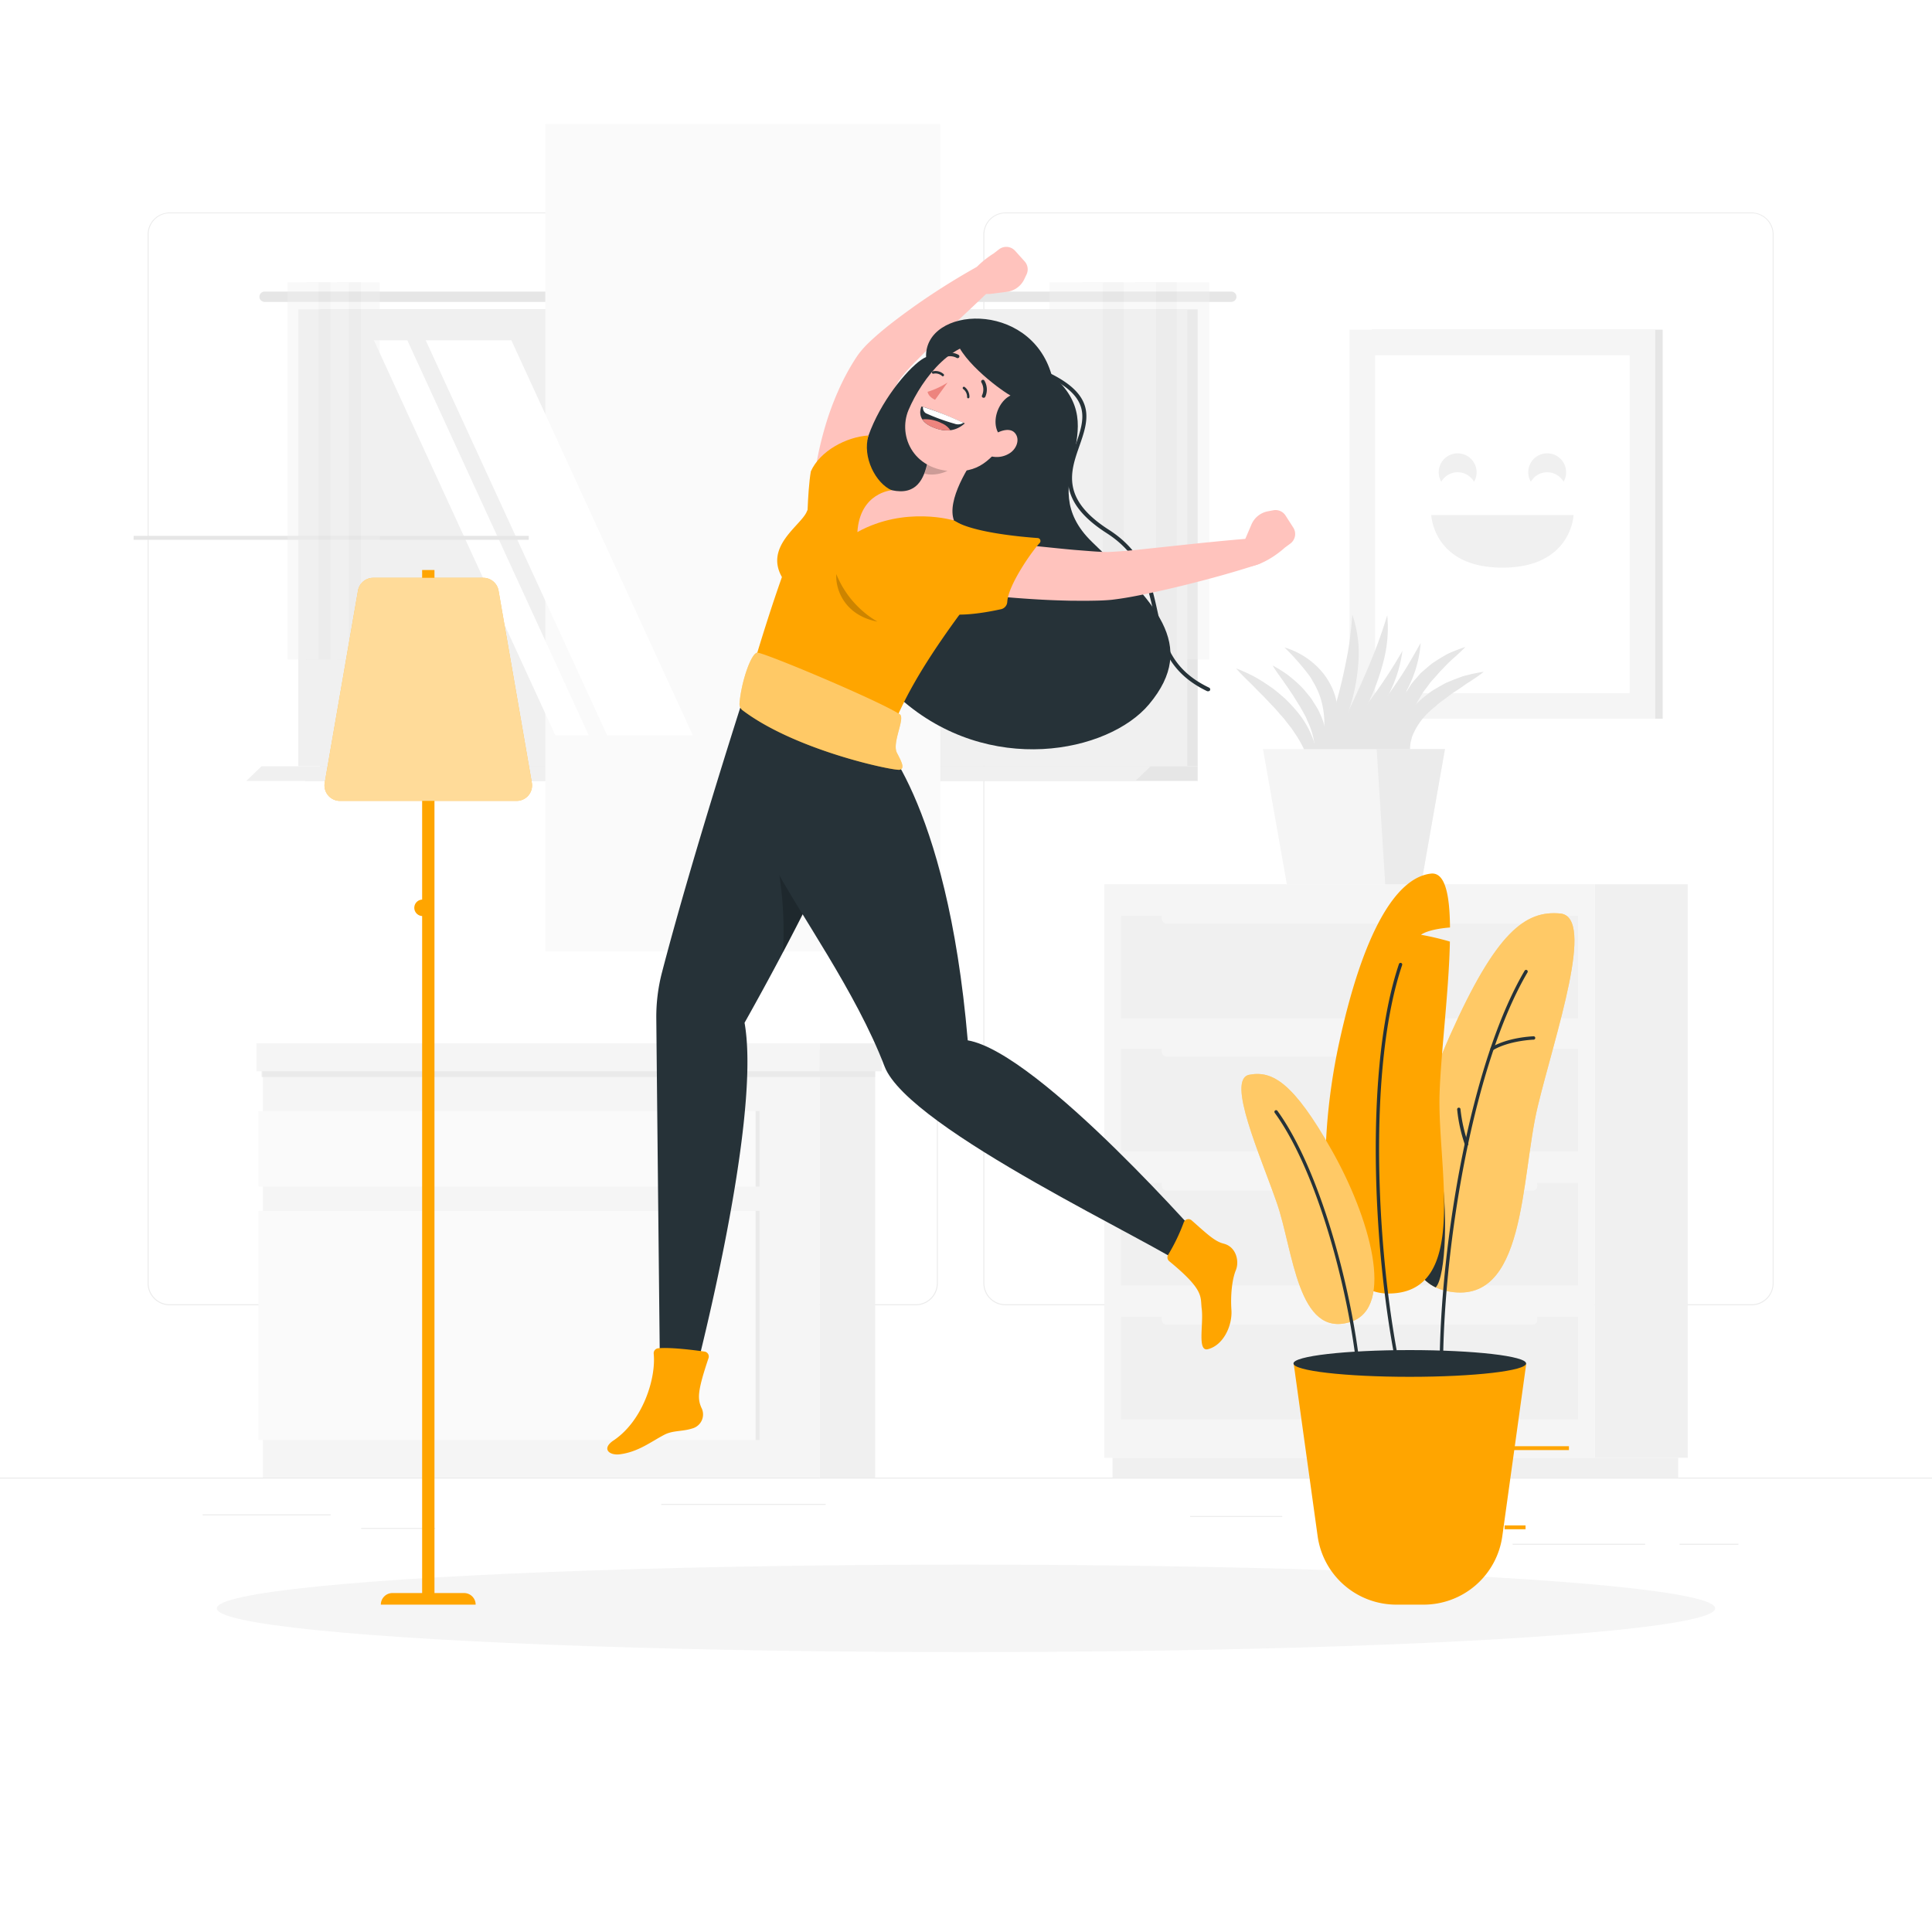 <svg class="animated" id="freepik_stories-enthusiastic" xmlns="http://www.w3.org/2000/svg" viewBox="0 0 500 500" version="1.1" xmlns:xlink="http://www.w3.org/1999/xlink" xmlns:svgjs="http://svgjs.com/svgjs"><style>svg#freepik_stories-enthusiastic:not(.animated) .animable {opacity: 0;}svg#freepik_stories-enthusiastic.animated #freepik--Plant--inject-409 {animation: 1.5s Infinite  linear wind;animation-delay: 0s;}svg#freepik_stories-enthusiastic.animated #freepik--Lamp--inject-409 {animation: 6s Infinite  linear heartbeat;animation-delay: 0s;}svg#freepik_stories-enthusiastic.animated #freepik--Character--inject-409 {animation: 6s Infinite  linear shake;animation-delay: 0s;}            @keyframes wind {                0% {                    transform: rotate( 0deg );                }                25% {                    transform: rotate( 1deg );                }                75% {                    transform: rotate( -1deg );                }            }                    @keyframes heartbeat {                0% {                    transform: scale(1);                }                10% {                    transform: scale(1.1);                }                30% {                    transform: scale(1);                }                40% {                    transform: scale(1);                }                50% {                    transform: scale(1.1);                }                60% {                    transform: scale(1);                }                100% {                    transform: scale(1);                }            }                    @keyframes shake {                10%, 90% {                    transform: translate3d(-1px, 0, 0);                  }                  20%, 80% {                    transform: translate3d(2px, 0, 0);                  }                  30%, 50%, 70% {                    transform: translate3d(-4px, 0, 0);                  }                  40%, 60% {                    transform: translate3d(4px, 0, 0);                  }            }        </style><g id="freepik--background-complete--inject-409" class="animable" style="transform-origin: 250px 227.39px;"><rect y="382.4" width="500" height="0.25" style="fill: rgb(235, 235, 235); transform-origin: 250px 382.525px;" id="elkf96h5my2n" class="animable"></rect><rect x="52.46" y="391.92" width="33.12" height="0.25" style="fill: rgb(235, 235, 235); transform-origin: 69.02px 392.045px;" id="el2ek1594zjez" class="animable"></rect><rect x="171.14" y="389.21" width="42.53" height="0.25" style="fill: rgb(235, 235, 235); transform-origin: 192.405px 389.335px;" id="el000zc8ltih0u3" class="animable"></rect><rect x="93.47" y="395.43" width="19.19" height="0.25" style="fill: rgb(235, 235, 235); transform-origin: 103.065px 395.555px;" id="elweytdrlprz8" class="animable"></rect><rect x="434.67" y="399.53" width="15.23" height="0.25" style="fill: rgb(235, 235, 235); transform-origin: 442.285px 399.655px;" id="elyxp8uazrkxn" class="animable"></rect><rect x="391.47" y="399.53" width="34.29" height="0.25" style="fill: rgb(235, 235, 235); transform-origin: 408.615px 399.655px;" id="elxszrwf9y3g" class="animable"></rect><rect x="308" y="392.33" width="23.83" height="0.25" style="fill: rgb(235, 235, 235); transform-origin: 319.915px 392.455px;" id="elofh8hl5lsc" class="animable"></rect><path d="M237,337.8H43.91a5.71,5.71,0,0,1-5.7-5.71V60.66A5.71,5.71,0,0,1,43.91,55H237a5.71,5.71,0,0,1,5.71,5.71V332.09A5.71,5.71,0,0,1,237,337.8ZM43.91,55.2a5.46,5.46,0,0,0-5.45,5.46V332.09a5.46,5.46,0,0,0,5.45,5.46H237a5.47,5.47,0,0,0,5.46-5.46V60.66A5.47,5.47,0,0,0,237,55.2Z" style="fill: rgb(235, 235, 235); transform-origin: 140.46px 196.4px;" id="eloud43ppzi8i" class="animable"></path><path d="M453.31,337.8H260.21a5.72,5.72,0,0,1-5.71-5.71V60.66A5.72,5.72,0,0,1,260.21,55h193.1A5.71,5.71,0,0,1,459,60.66V332.09A5.71,5.71,0,0,1,453.31,337.8ZM260.21,55.2a5.47,5.47,0,0,0-5.46,5.46V332.09a5.47,5.47,0,0,0,5.46,5.46h193.1a5.47,5.47,0,0,0,5.46-5.46V60.66a5.47,5.47,0,0,0-5.46-5.46Z" style="fill: rgb(235, 235, 235); transform-origin: 356.75px 196.4px;" id="elyd349lxj1ar" class="animable"></path><g id="elf5jrhbsilth"><rect x="412.72" y="228.85" width="24.06" height="148.42" style="fill: rgb(240, 240, 240); transform-origin: 424.75px 303.06px; transform: rotate(180deg);" class="animable"></rect></g><g id="el6rxe3cme016"><rect x="287.92" y="377.26" width="146.4" height="5.12" style="fill: rgb(240, 240, 240); transform-origin: 361.12px 379.82px; transform: rotate(180deg);" class="animable"></rect></g><rect x="285.81" y="228.85" width="126.92" height="148.42" style="fill: rgb(245, 245, 245); transform-origin: 349.27px 303.06px;" id="elmj71y0ke0n" class="animable"></rect><rect x="290.14" y="306.13" width="118.26" height="26.5" style="fill: rgb(240, 240, 240); transform-origin: 349.27px 319.38px;" id="elh7xyz06thd4" class="animable"></rect><rect x="290.14" y="340.82" width="118.26" height="26.5" style="fill: rgb(240, 240, 240); transform-origin: 349.27px 354.07px;" id="elopduxj2w1h" class="animable"></rect><g id="el458dp04tdef"><rect x="300.67" y="304.5" width="97.18" height="3.63" rx="1.18" style="fill: rgb(245, 245, 245); transform-origin: 349.26px 306.315px; transform: rotate(180deg);" class="animable"></rect></g><g id="elozzwjy2nuvh"><rect x="300.67" y="339.19" width="97.18" height="3.63" rx="1.18" style="fill: rgb(245, 245, 245); transform-origin: 349.26px 341.005px; transform: rotate(-180deg);" class="animable"></rect></g><rect x="290.14" y="237.03" width="118.26" height="26.5" style="fill: rgb(240, 240, 240); transform-origin: 349.27px 250.28px;" id="elfa1fyj9729h" class="animable"></rect><rect x="290.14" y="271.44" width="118.26" height="26.5" style="fill: rgb(240, 240, 240); transform-origin: 349.27px 284.69px;" id="el4sev7xrqqdp" class="animable"></rect><g id="el814pbnwml4o"><rect x="300.67" y="235.41" width="97.18" height="3.63" rx="1.18" style="fill: rgb(245, 245, 245); transform-origin: 349.26px 237.225px; transform: rotate(180deg);" class="animable"></rect></g><g id="elo6rpz04lyeg"><rect x="300.67" y="269.82" width="97.18" height="3.63" rx="1.18" style="fill: rgb(245, 245, 245); transform-origin: 349.26px 271.635px; transform: rotate(180deg);" class="animable"></rect></g><rect x="212.09" y="271.53" width="14.4" height="110.87" style="fill: rgb(240, 240, 240); transform-origin: 219.29px 326.965px;" id="elqnw94zweg6a" class="animable"></rect><g id="eluu3bm11jky"><rect x="68.04" y="271.53" width="144.05" height="110.87" style="fill: rgb(245, 245, 245); transform-origin: 140.065px 326.965px; transform: rotate(180deg);" class="animable"></rect></g><g id="elokfk5mjawzp"><rect x="66.89" y="313.37" width="128.66" height="59.3" style="fill: rgb(250, 250, 250); transform-origin: 131.22px 343.02px; transform: rotate(180deg);" class="animable"></rect></g><g id="el6tnxqzk2mb"><rect x="66.89" y="287.55" width="128.66" height="19.52" style="fill: rgb(250, 250, 250); transform-origin: 131.22px 297.31px; transform: rotate(180deg);" class="animable"></rect></g><g id="eljpvsvckad8"><rect x="195.56" y="313.37" width="0.99" height="59.3" style="fill: rgb(230, 230, 230); opacity: 0.7; mix-blend-mode: multiply; transform-origin: 196.055px 343.02px;" class="animable"></rect></g><g id="elogvo7za10fb"><rect x="195.56" y="287.55" width="0.99" height="19.52" style="fill: rgb(230, 230, 230); opacity: 0.7; mix-blend-mode: multiply; transform-origin: 196.055px 297.31px;" class="animable"></rect></g><g id="elzycpys6df3"><rect x="67.72" y="276.21" width="158.77" height="2.51" style="fill: rgb(230, 230, 230); opacity: 0.7; mix-blend-mode: multiply; transform-origin: 147.105px 277.465px;" class="animable"></rect></g><rect x="212.09" y="270.01" width="16.09" height="7.25" style="fill: rgb(240, 240, 240); transform-origin: 220.135px 273.635px;" id="elkidbg2vvlak" class="animable"></rect><g id="elhan159ksoki"><rect x="66.36" y="270.01" width="145.73" height="7.25" style="fill: rgb(245, 245, 245); transform-origin: 139.225px 273.635px; transform: rotate(180deg);" class="animable"></rect></g><g id="elsv0ullpb6m"><rect x="82.91" y="80.06" width="227.05" height="118.26" style="fill: rgb(230, 230, 230); transform-origin: 196.435px 139.19px; transform: rotate(180deg);" class="animable"></rect></g><path d="M68.48,75.46h250.2A1.34,1.34,0,0,1,320,76.8h0a1.34,1.34,0,0,1-1.34,1.33H68.48a1.34,1.34,0,0,1-1.34-1.33h0A1.34,1.34,0,0,1,68.48,75.46Z" style="fill: rgb(230, 230, 230); transform-origin: 193.57px 76.795px;" id="elyw0bt1az6w" class="animable"></path><g id="elq6cg5yac3om"><rect x="77.2" y="80.06" width="230.09" height="118.26" style="fill: rgb(240, 240, 240); transform-origin: 192.245px 139.19px; transform: rotate(180deg);" class="animable"></rect></g><polygon points="82.91 198.32 309.96 198.32 309.96 202.11 78.97 202.11 82.91 198.32" style="fill: rgb(230, 230, 230); transform-origin: 194.465px 200.215px;" id="el7o5n5nwtxon" class="animable"></polygon><polygon points="67.67 198.32 297.77 198.32 293.83 202.11 63.74 202.11 67.67 198.32" style="fill: rgb(240, 240, 240); transform-origin: 180.755px 200.215px;" id="elpwr2gygnbml" class="animable"></polygon><g id="eloh6g2irpugo"><rect x="141.12" y="32.14" width="102.26" height="214.09" style="fill: rgb(250, 250, 250); transform-origin: 192.25px 139.185px; transform: rotate(90deg);" class="animable"></rect></g><polygon points="179.31 190.32 132.34 88.06 110.17 88.06 157.14 190.32 179.31 190.32" style="fill: rgb(255, 255, 255); transform-origin: 144.74px 139.19px;" id="elvfrtav3mx5k" class="animable"></polygon><polygon points="152.38 190.32 105.41 88.06 96.76 88.06 143.73 190.32 152.38 190.32" style="fill: rgb(255, 255, 255); transform-origin: 124.57px 139.19px;" id="el3ly2fe6a6i" class="animable"></polygon><g id="elgdcfloelqgl"><rect x="34.58" y="138.68" width="102.26" height="1.02" style="fill: rgb(230, 230, 230); transform-origin: 85.71px 139.19px; transform: rotate(90deg);" class="animable"></rect></g><g id="elx66vorgje1"><g style="opacity: 0.4; transform-origin: 292.31px 121.865px;" class="animable"><g id="elut01wukpcy"><rect x="299.2" y="73.07" width="13.77" height="97.59" style="fill: rgb(240, 240, 240); transform-origin: 306.085px 121.865px; transform: rotate(180deg);" class="animable"></rect></g><g id="elrdzjfnealw"><rect x="293.83" y="73.07" width="10.73" height="97.59" style="fill: rgb(230, 230, 230); transform-origin: 299.195px 121.865px; transform: rotate(180deg);" class="animable"></rect></g><g id="ely6b85y3v10e"><rect x="285.42" y="73.07" width="13.77" height="97.59" style="fill: rgb(240, 240, 240); transform-origin: 292.305px 121.865px; transform: rotate(180deg);" class="animable"></rect></g><g id="el1pqghkly7kh"><rect x="280.06" y="73.07" width="10.73" height="97.59" style="fill: rgb(230, 230, 230); transform-origin: 285.425px 121.865px; transform: rotate(180deg);" class="animable"></rect></g><g id="eloo1d4se1md"><rect x="271.65" y="73.07" width="13.77" height="97.59" style="fill: rgb(240, 240, 240); transform-origin: 278.535px 121.865px; transform: rotate(180deg);" class="animable"></rect></g></g></g><g id="elsveher6ixvj"><g style="opacity: 0.4; transform-origin: 86.36px 121.865px;" class="animable"><g id="elbtpj435cs0i"><rect x="90.33" y="73.07" width="7.94" height="97.59" style="fill: rgb(240, 240, 240); transform-origin: 94.3px 121.865px; transform: rotate(180deg);" class="animable"></rect></g><g id="ellt20c8wlp6r"><rect x="87.23" y="73.07" width="6.18" height="97.59" style="fill: rgb(230, 230, 230); transform-origin: 90.32px 121.865px; transform: rotate(180deg);" class="animable"></rect></g><g id="el6gzdqegt4m9"><rect x="82.39" y="73.07" width="7.94" height="97.59" style="fill: rgb(240, 240, 240); transform-origin: 86.36px 121.865px; transform: rotate(180deg);" class="animable"></rect></g><g id="ely0i3qsweys"><rect x="79.3" y="73.07" width="6.18" height="97.59" style="fill: rgb(230, 230, 230); transform-origin: 82.39px 121.865px; transform: rotate(180deg);" class="animable"></rect></g><g id="elhtny2dvjivm"><rect x="74.45" y="73.07" width="7.94" height="97.59" style="fill: rgb(240, 240, 240); transform-origin: 78.42px 121.865px; transform: rotate(180deg);" class="animable"></rect></g></g></g><g id="elagcegtppypp"><rect x="355.02" y="85.32" width="75.28" height="100.68" style="fill: rgb(230, 230, 230); transform-origin: 392.66px 135.66px; transform: rotate(180deg);" class="animable"></rect></g><g id="elkja9yqjyr2"><rect x="349.26" y="85.32" width="79.12" height="100.68" style="fill: rgb(245, 245, 245); transform-origin: 388.82px 135.66px; transform: rotate(180deg);" class="animable"></rect></g><rect x="355.89" y="91.94" width="65.86" height="87.43" style="fill: rgb(255, 255, 255); transform-origin: 388.82px 135.655px;" id="elvrbgv6jzub" class="animable"></rect><path d="M370.41,133.29s.47,13.62,18.41,13.62,18.42-13.62,18.42-13.62Z" style="fill: rgb(240, 240, 240); transform-origin: 388.825px 140.1px;" id="el1k9ojlcgo5b" class="animable"></path><path d="M405.31,122.22a4.79,4.79,0,0,1-.66,2.46,4.88,4.88,0,0,0-8.47,0,4.8,4.8,0,0,1-.67-2.46,4.9,4.9,0,1,1,9.8,0Z" style="fill: rgb(240, 240, 240); transform-origin: 400.41px 121px;" id="elsni53jnhz3" class="animable"></path><path d="M382.14,122.22a4.79,4.79,0,0,1-.66,2.46,4.88,4.88,0,0,0-8.48,0,4.9,4.9,0,1,1,9.14-2.46Z" style="fill: rgb(240, 240, 240); transform-origin: 377.24px 121.002px;" id="els1bn9hjqcpr" class="animable"></path><path d="M339.19,203.07a13,13,0,0,0-.19-4.64,19.37,19.37,0,0,0-1.41-4.24,17.41,17.41,0,0,0-1-2,20.57,20.57,0,0,0-1.15-1.91c-.43-.61-.81-1.26-1.26-1.86l-1.39-1.78a20.19,20.19,0,0,0-1.47-1.74c-.5-.58-1-1.17-1.51-1.73-1.09-1.09-2.1-2.26-3.22-3.36s-2.19-2.24-3.33-3.35-2.29-2.23-3.36-3.49a48.23,48.23,0,0,1,4.46,2,44.72,44.72,0,0,1,4.15,2.58,19.73,19.73,0,0,1,2,1.49c.64.52,1.26,1.06,1.88,1.59a38.94,38.94,0,0,1,3.39,3.64,23.58,23.58,0,0,1,4.65,8.95,15.42,15.42,0,0,1,.44,5.1A9.18,9.18,0,0,1,339.19,203.07Z" style="fill: rgb(230, 230, 230); transform-origin: 330.41px 188.02px;" id="elfl0oj872fd5" class="animable"></path><path d="M365.66,198.33a9.54,9.54,0,0,1-2.93-8.75,15.33,15.33,0,0,1,4.8-8.34c.58-.55,1.21-1,1.82-1.49a13.61,13.61,0,0,1,1.9-1.34c.66-.39,1.32-.78,2-1.15.34-.18.66-.38,1-.54l1.05-.44c.7-.29,1.4-.57,2.11-.83l1.06-.39c.35-.12.72-.21,1.09-.3a41.7,41.7,0,0,1,4.42-.9c-1.19,1-2.43,1.77-3.65,2.58-.63.37-1.22.8-1.81,1.22s-1.19.82-1.79,1.21c-1.23.74-2.28,1.68-3.44,2.47a14.6,14.6,0,0,0-1.61,1.31c-.52.45-1.08.85-1.56,1.33a17.58,17.58,0,0,0-4.52,6.3,5.16,5.16,0,0,0-.29.92c-.07.31-.17.62-.24.94a10.8,10.8,0,0,0-.15,2A12.76,12.76,0,0,0,365.66,198.33Z" style="fill: rgb(230, 230, 230); transform-origin: 373.276px 186.095px;" id="el7dpzxqet5fx" class="animable"></path><path d="M364.45,198.33a13.78,13.78,0,0,1-2.33-4.34,19.72,19.72,0,0,1-.59-2.44c-.07-.41-.13-.83-.19-1.25s0-.84,0-1.27a19.33,19.33,0,0,1,2.53-9.82l1.36-2.15c.52-.67,1.08-1.3,1.63-1.93l.83-.94.94-.82c.63-.55,1.27-1.08,1.9-1.6a44.26,44.26,0,0,1,4.18-2.57,45.63,45.63,0,0,1,4.53-1.77c-1.13,1.2-2.31,2.24-3.48,3.28s-2.2,2.2-3.26,3.28c-.49.58-1,1.15-1.49,1.7l-.76.83-.65.9c-.43.6-.9,1.17-1.32,1.77l-1.13,1.87a24.32,24.32,0,0,0-2.86,8.14A25.85,25.85,0,0,0,364.45,198.33Z" style="fill: rgb(230, 230, 230); transform-origin: 370.277px 182.88px;" id="elwo3i9w7at0g" class="animable"></path><path d="M340.63,200c.94-3.5,2-6.88,2.95-10.25s1.94-6.71,2.83-10.06,1.62-6.73,2.27-10.13,1-6.85,1.3-10.48a30.59,30.59,0,0,1,1.65,10.76,50.18,50.18,0,0,1-1.57,10.79,59.56,59.56,0,0,1-3.72,10.18A44.62,44.62,0,0,1,340.63,200Z" style="fill: rgb(230, 230, 230); transform-origin: 346.135px 179.54px;" id="el6ycp4sjg9ko" class="animable"></path><path d="M341.81,199.44c1.47-3.46,3.06-6.76,4.62-10.06s3.14-6.56,4.65-9.84,2.95-6.58,4.3-9.93,2.51-6.75,3.64-10.34a34.2,34.2,0,0,1-.81,11.22,58.2,58.2,0,0,1-3.71,10.63,69,69,0,0,1-5.51,9.73A51.22,51.22,0,0,1,341.81,199.44Z" style="fill: rgb(230, 230, 230); transform-origin: 350.489px 179.355px;" id="elbuygltgdto" class="animable"></path><path d="M337.2,203.75c2.21-3,4.49-5.9,6.75-8.77s4.53-5.69,6.73-8.55,4.35-5.76,6.41-8.72,4-6,5.86-9.27a34.35,34.35,0,0,1-3.3,10.76,58.67,58.67,0,0,1-6,9.53,69.5,69.5,0,0,1-7.55,8.25A50.87,50.87,0,0,1,337.2,203.75Z" style="fill: rgb(230, 230, 230); transform-origin: 350.075px 186.095px;" id="elofc2wmtbqd" class="animable"></path><path d="M344.13,198.81c2.16-2.71,4.33-5.27,6.46-7.86s4.19-5.16,6.2-7.78,3.89-5.31,5.72-8.07,3.42-5.65,5.15-8.68a30.21,30.21,0,0,1-2.53,10.08,44.88,44.88,0,0,1-5.34,8.95A52.38,52.38,0,0,1,352.7,193,38.7,38.7,0,0,1,344.13,198.81Z" style="fill: rgb(230, 230, 230); transform-origin: 355.895px 182.615px;" id="eljjtah2h41ek" class="animable"></path><path d="M338.6,202a16.47,16.47,0,0,0,1.72-8,19.9,19.9,0,0,0-2-7.53l-.38-.92-.49-.89-1-1.79c-.75-1.14-1.44-2.34-2.22-3.51s-1.58-2.33-2.41-3.5-1.7-2.33-2.47-3.64a36.18,36.18,0,0,1,3.79,2.35,37.09,37.09,0,0,1,3.38,2.91,17.22,17.22,0,0,1,1.51,1.68c.48.58,1,1.17,1.42,1.77l1.22,1.95c.19.33.39.66.58,1l.47,1.06a18.66,18.66,0,0,1,.84,2.19c.2.76.41,1.52.57,2.29s.17,1.59.22,2.38-.08,1.61-.16,2.39A11.34,11.34,0,0,1,338.6,202Z" style="fill: rgb(230, 230, 230); transform-origin: 336.356px 187.11px;" id="el4834ycyp6f8" class="animable"></path><path d="M340.7,198.35a41.6,41.6,0,0,0,1.9-8.64,22.1,22.1,0,0,0-.6-8.18,18.12,18.12,0,0,0-1.46-3.78c-.28-.63-.68-1.2-1-1.81s-.75-1.19-1.19-1.74a61.9,61.9,0,0,0-5.92-6.64,20.34,20.34,0,0,1,8.13,4.66,18,18,0,0,1,3.1,3.77,19,19,0,0,1,1.16,2.19,19.41,19.41,0,0,1,.83,2.36,17.93,17.93,0,0,1-.14,9.75A18.24,18.24,0,0,1,340.7,198.35Z" style="fill: rgb(230, 230, 230); transform-origin: 339.344px 182.955px;" id="elyakmhntly3" class="animable"></path><polygon points="346.24 195.67 363.96 178.66 363.25 195.34 346.24 195.67" style="fill: rgb(230, 230, 230); transform-origin: 355.1px 187.165px;" id="eltsu9umh9ct" class="animable"></polygon><polygon points="326.86 193.86 373.95 193.86 367.79 228.85 333.03 228.85 326.86 193.86" style="fill: rgb(245, 245, 245); transform-origin: 350.405px 211.355px;" id="elrhggama595" class="animable"></polygon><polygon points="356.28 193.86 373.95 193.86 367.79 228.85 358.5 228.85 356.28 193.86" style="fill: rgb(235, 235, 235); transform-origin: 365.115px 211.355px;" id="elpc9m0jpfivl" class="animable"></polygon></g><g id="freepik--Shadow--inject-409" class="animable" style="transform-origin: 250px 416.24px;"><ellipse id="freepik--path--inject-409" cx="250" cy="416.24" rx="193.89" ry="11.32" style="fill: rgb(245, 245, 245); transform-origin: 250px 416.24px;" class="animable"></ellipse></g><g id="freepik--Plant--inject-409" class="animable" style="transform-origin: 364.374px 320.675px;"><g id="eljeynaha5ndp"><rect x="389.39" y="394.77" width="5.42" height="1" style="fill: rgb(255, 165, 0); transform-origin: 392.1px 395.27px; transform: rotate(-82.08deg);" class="animable"></rect></g><g id="el7aoks4u4hbd"><rect x="383.84" y="374.28" width="22.2" height="1" style="fill: rgb(255, 165, 0); transform-origin: 394.94px 374.78px; transform: rotate(-82.08deg);" class="animable"></rect></g><path d="M395,352.86h-60.2l6.2,44.68a20.56,20.56,0,0,0,20.37,17.74h7.06a20.56,20.56,0,0,0,20.37-17.74Z" style="fill: rgb(255, 165, 0); transform-origin: 364.9px 384.07px;" id="el3ht9twdv3mj" class="animable"></path><ellipse cx="364.85" cy="352.86" rx="30.1" ry="3.46" style="fill: rgb(38, 50, 56); transform-origin: 364.85px 352.86px;" id="elfy6hrl5in7l" class="animable"></ellipse><path d="M374.39,334.12c-17.84-3.77-11-39.47.84-66.08,12-26.92,19.54-32.47,28.56-31.63,9.23.87-1.29,31.16-5.81,49.86S395.09,338.5,374.39,334.12Z" style="fill: rgb(255, 165, 0); transform-origin: 385.482px 285.421px;" id="el6gjldbhdrv7" class="animable"></path><g id="el9h4h980abg"><path d="M374.39,334.12c-17.84-3.77-11-39.47.84-66.08,12-26.92,19.54-32.47,28.56-31.63,9.23.87-1.29,31.16-5.81,49.86S395.09,338.5,374.39,334.12Z" style="fill: rgb(255, 255, 255); opacity: 0.4; transform-origin: 385.482px 285.421px;" class="animable"></path></g><path d="M373,353.84h0a.43.43,0,0,1-.43-.43c.19-31.77,8-78.39,22-102.19a.44.44,0,0,1,.6-.16.44.44,0,0,1,.15.59c-13.95,23.68-21.68,70.1-21.86,101.76A.44.44,0,0,1,373,353.84Z" style="fill: rgb(38, 50, 56); transform-origin: 383.974px 302.421px;" id="elche1j143tw" class="animable"></path><path d="M372.73,302c-3.28,2.3-6.71,2.65-8.8,4.88-1.42,12.54.41,22.82,7.62,26.31C374.25,330.47,374.79,312.4,372.73,302Z" style="fill: rgb(38, 50, 56); transform-origin: 368.734px 317.595px;" id="eloa6758aq879" class="animable"></path><path d="M372.56,283.1c-.61,19.24,7.87,51.71-13.29,51.66-18.24,0-18.89-36.36-12.71-64.85,6.26-28.8,14.77-42.8,23.77-43.82,3.67-.41,4.86,5.48,4.93,13.94-5.94.49-7.5,1.89-7.5,1.89a68.94,68.94,0,0,1,7.47,1.76C375,256.19,372.89,272.57,372.56,283.1Z" style="fill: rgb(255, 165, 0); transform-origin: 359.151px 280.415px;" id="elqvgofe203gp" class="animable"></path><path d="M349.49,342.12c11.78-3.71,4.88-27.33-4.87-44.5-9.85-17.37-15.28-20.63-21.31-19.47s2.9,20.92,7.16,33.24S335.81,346.42,349.49,342.12Z" style="fill: rgb(255, 165, 0); transform-origin: 338.489px 310.297px;" id="elcr168kk9izs" class="animable"></path><g id="el5g4atq74h1b"><path d="M349.49,342.12c11.78-3.71,4.88-27.33-4.87-44.5-9.85-17.37-15.28-20.63-21.31-19.47s2.9,20.92,7.16,33.24S335.81,346.42,349.49,342.12Z" style="fill: rgb(255, 255, 255); opacity: 0.4; transform-origin: 338.489px 310.297px;" class="animable"></path></g><path d="M351.66,355.47a.44.44,0,0,1-.43-.39C349.05,333.76,340.83,303,329.9,288a.43.43,0,0,1,.1-.61.42.42,0,0,1,.6.1c11,15.16,19.3,46.11,21.49,67.54a.41.41,0,0,1-.38.47Z" style="fill: rgb(38, 50, 56); transform-origin: 340.955px 321.403px;" id="el558amiy1k3e" class="animable"></path><path d="M361.88,354.36a.43.43,0,0,1-.43-.35c-6.32-31.13-8.26-78.35.6-104.53a.44.44,0,0,1,.55-.27.43.43,0,0,1,.27.55c-8.81,26-6.87,73.05-.57,104.08a.43.43,0,0,1-.34.51Z" style="fill: rgb(38, 50, 56); transform-origin: 359.47px 301.774px;" id="elfr2xlwdvc5w" class="animable"></path><path d="M386.18,271.85a.47.47,0,0,1-.38-.21.45.45,0,0,1,.15-.6c4.4-2.62,10.74-2.84,11-2.85a.44.44,0,0,1,0,.87c-.06,0-6.38.22-10.58,2.73A.46.46,0,0,1,386.18,271.85Z" style="fill: rgb(38, 50, 56); transform-origin: 391.533px 270.02px;" id="el1twl7eex3vh" class="animable"></path><path d="M379.52,296.54a.44.44,0,0,1-.41-.3,39.79,39.79,0,0,1-2-9.13.43.43,0,0,1,.41-.45.42.42,0,0,1,.45.41,40.3,40.3,0,0,0,2,8.89.44.44,0,0,1-.27.55Z" style="fill: rgb(38, 50, 56); transform-origin: 378.55px 291.599px;" id="elobw22r5r2mq" class="animable"></path></g><g id="freepik--Lamp--inject-409" class="animable" style="transform-origin: 110.84px 281.4px;"><rect x="109.25" y="147.52" width="3.19" height="266.26" style="fill: rgb(255, 165, 0); transform-origin: 110.845px 280.65px;" id="elpvsgn63709o" class="animable"></rect><path d="M109.35,237.07h0a2.14,2.14,0,0,1-2.13-2.13h0a2.13,2.13,0,0,1,2.13-2.13h0a2.13,2.13,0,0,1,2.14,2.13h0A2.14,2.14,0,0,1,109.35,237.07Z" style="fill: rgb(255, 165, 0); transform-origin: 109.355px 234.94px;" id="elij387zcmwnl" class="animable"></path><path d="M123.11,415.28H98.56a3,3,0,0,1,3-3H120.1a3,3,0,0,1,3,3Z" style="fill: rgb(255, 165, 0); transform-origin: 110.835px 413.78px;" id="elze8yr8ada4" class="animable"></path><path d="M133.75,207.27H87.93a4,4,0,0,1-3.9-4.64l8.62-49.8a4,4,0,0,1,3.91-3.29h28.56a4,4,0,0,1,3.9,3.29l8.63,49.8A4,4,0,0,1,133.75,207.27Z" style="fill: rgb(255, 165, 0); transform-origin: 110.84px 178.405px;" id="elgdrohoszuo4" class="animable"></path><g id="ela2y9w6lotus"><path d="M133.75,207.27H87.93a4,4,0,0,1-3.9-4.64l8.62-49.8a4,4,0,0,1,3.91-3.29h28.56a4,4,0,0,1,3.9,3.29l8.63,49.8A4,4,0,0,1,133.75,207.27Z" style="fill: rgb(255, 255, 255); opacity: 0.6; transform-origin: 110.84px 178.405px;" class="animable"></path></g></g><g id="freepik--Character--inject-409" class="animable animator-active" style="transform-origin: 246.177px 220.152px;"><path d="M257.12,65.62l1.43-1.1a3.08,3.08,0,0,1,4.16.39l2.47,2.74a3.09,3.09,0,0,1,.45,3.46L265,72.43a5.78,5.78,0,0,1-4.42,3.09l-4,.51a7,7,0,0,1-5.76-1.92l-.94-.9C251.69,68.88,257.12,65.62,257.12,65.62Z" style="fill: rgb(255, 195, 189); transform-origin: 257.923px 69.987px;" id="elyy4hlfn2a08" class="animable"></path><path d="M210.14,130.17l.07-1.37.08-1.25c.07-.82.16-1.64.25-2.45.18-1.62.43-3.22.7-4.83a87.8,87.8,0,0,1,2.2-9.51,73.42,73.42,0,0,1,3.36-9.3,59.36,59.36,0,0,1,4.77-8.91,19.68,19.68,0,0,1,2.05-2.61c.64-.71,1.27-1.31,1.9-1.9,1.24-1.15,2.48-2.2,3.71-3.21,2.47-2,5-3.85,7.52-5.65a182.83,182.83,0,0,1,15.64-9.88,3.47,3.47,0,0,1,4.11,5.52l0,0c-4.33,4.2-8.79,8.31-13.1,12.42-2.16,2-4.28,4.13-6.31,6.18-1,1-2,2.06-2.86,3.07-.42.5-.84,1-1.18,1.45a6.55,6.55,0,0,0-.68,1,68.16,68.16,0,0,0-5.6,15.36c-.66,2.71-1.22,5.47-1.67,8.25-.23,1.39-.42,2.78-.6,4.17l-.24,2.08-.11,1-.08.91,0,.35a6.95,6.95,0,0,1-13.86-1Z" style="fill: rgb(255, 195, 189); transform-origin: 233.848px 103.101px;" id="elnha4zq1ky0b" class="animable"></path><path d="M272.15,97c17.08,14.41-5.45,27.8,10.44,43.23s27.79,26.55,14.76,42.07c-10.49,12.49-41.44,18.81-64.33-1.48s12.68-34.78-3.75-46.9,4.4-39.09,10.4-41.51C239.21,79.29,266.52,77.51,272.15,97Z" style="fill: rgb(38, 50, 56); transform-origin: 262.998px 138.186px;" id="eliwrjv25fvmd" class="animable"></path><path d="M312.66,178.89a.59.59,0,0,1-.22,0c-10.48-5-12.23-12.87-13.92-20.5-1.61-7.25-3.26-14.75-12.15-20.44-13.09-8.38-10.4-16.06-8-22.84,2.25-6.43,4.2-12-6.92-17.51a.51.51,0,0,1-.23-.68.53.53,0,0,1,.69-.23c11.92,5.93,9.74,12.16,7.43,18.76s-4.8,13.69,7.61,21.64c9.24,5.92,10.95,13.62,12.6,21.08,1.71,7.73,3.33,15,13.36,19.79a.51.51,0,0,1,.24.68A.5.5,0,0,1,312.66,178.89Z" style="fill: rgb(38, 50, 56); transform-origin: 292.184px 137.771px;" id="el6qlomphc9wx" class="animable"></path><path d="M193.68,176.59s-14.21,43.77-22.37,75.11a45.53,45.53,0,0,0-1.46,11.8c.31,32.24,1,96.42,1,96.42l7.67,1.05s18.84-70,14.17-96.28c26.6-47.39,34.56-71.81,34.56-71.81Z" style="fill: rgb(38, 50, 56); transform-origin: 198.549px 268.78px;" id="elp84a1l97ola" class="animable"></path><g id="el2f53vzi4f7e"><path d="M206.21,213.3l7.36,11.49q-4.53,9.47-10.94,21.67a96,96,0,0,0-2.6-28.38Z" style="opacity: 0.2; transform-origin: 206.8px 229.88px;" class="animable"></path></g><path d="M198.5,203c-3.46,6.51-1.92,13.9,1.49,20.43,6.52,12.47,21.57,33.25,28.93,52.55,6.25,16.4,71.49,46.28,78.75,52.3L313,323s-44-50.57-62.55-53.76c-5.39-63.13-24.08-79.91-24.08-79.91C213.28,186.94,204.31,192.08,198.5,203Z" style="fill: rgb(38, 50, 56); transform-origin: 254.774px 258.517px;" id="elvhe209bto2s" class="animable"></path><path d="M316.67,321.85c-2.33-.58-4.37-2.58-8.25-6a1.28,1.28,0,0,0-2.06.48,48.84,48.84,0,0,1-4,8.34,1.29,1.29,0,0,0,.24,1.73c9.17,7.54,8,9.1,8.4,12.29.53,3.92-1.22,11.18,1.6,10.48,4-1,6.37-6.08,6.09-10.17-.24-3.49.09-7.68,1.15-10.29C320.76,326.5,320,322.69,316.67,321.85Z" style="fill: rgb(255, 165, 0); transform-origin: 311.166px 332.365px;" id="el23u77ez6m19" class="animable"></path><path d="M181.5,364.27c-1-2.35-1-4.26,1.86-12.78a1.29,1.29,0,0,0-1-1.7c-2.83-.4-8.85-1.16-12-.86a1.29,1.29,0,0,0-1.18,1.42c.63,6.41-2.81,17.35-10.4,22.44-3.24,2.17-1.05,4,1.79,3.56,4.64-.65,7.74-3.12,11.29-5,2.26-1.21,4.71-.82,7.35-1.68A3.76,3.76,0,0,0,181.5,364.27Z" style="fill: rgb(255, 165, 0); transform-origin: 170.301px 362.639px;" id="el9tt83cpn2i" class="animable"></path><path d="M208.77,132.46c-1.53,3.55-10.93,8.93-6.41,16.88-2.61,7.42-5,14.82-8.68,27.25l35.38,17.17c3.38-10.68,9.2-21.88,24.77-42a9.94,9.94,0,0,0-2.66-14.53c-1.34-.83-2.78-1.68-4.28-2.49a124.24,124.24,0,0,0-16.06-7.79c-1.81-.69-3.71-1.34-5.54-1.93A13.51,13.51,0,0,0,208.77,132.46Z" style="fill: rgb(255, 165, 0); transform-origin: 224.788px 159.064px;" id="elw0n5s76p6sc" class="animable"></path><path d="M230.83,126.91c-4.18-1.78-7.74-8.62-6.06-14.21-5.76.37-12.55,4-14.92,9.28-.94,5.4-1,16.14-1,16.14Z" style="fill: rgb(255, 165, 0); transform-origin: 219.84px 125.41px;" id="elifmk9rjjkj" class="animable"></path><path d="M332.5,141.74l1.45-1.07a3.08,3.08,0,0,0,.76-4.11l-2-3.12a3.08,3.08,0,0,0-3.21-1.38l-1.45.28a5.77,5.77,0,0,0-4.18,3.41l-1.58,3.69a7,7,0,0,0,.27,6.06l.62,1.15C327.88,146.07,332.5,141.74,332.5,141.74Z" style="fill: rgb(255, 195, 189); transform-origin: 328.456px 139.325px;" id="elzkdb2oy5y7g" class="animable"></path><path d="M250,139.39l18.72,2c3.11.31,6.22.65,9.3.92l4.59.36c1.49.11,3.13.2,4.15.19,2.77-.12,6-.4,9.05-.73l9.4-1c6.3-.67,12.65-1.34,19-1.82h0a3.47,3.47,0,0,1,1.34,6.76c-6.14,2-12.31,3.7-18.55,5.25-3.12.78-6.26,1.5-9.44,2.18s-6.32,1.31-9.89,1.73c-2.17.2-3.71.21-5.4.24s-3.32,0-5,0c-3.27-.07-6.52-.19-9.75-.4-6.48-.4-12.85-1-19.29-1.9a7,7,0,0,1,1.67-13.81Z" style="fill: rgb(255, 195, 189); transform-origin: 285.399px 147.391px;" id="elfs21k1wrs6j" class="animable"></path><path d="M232.85,184.85c1.52,1-2.1,7.38-.72,10s2,4,.74,4.36-26.76-4.85-40.73-15.42a2,2,0,0,1-.75-1.72c.42-5.54,3-13.05,4.6-13.16S227.22,181.21,232.85,184.85Z" style="fill: rgb(255, 165, 0); transform-origin: 212.469px 184.068px;" id="ely7v75jo7rns" class="animable"></path><g id="elol0zazgrgra"><path d="M232.85,184.85c1.52,1-2.1,7.38-.72,10s2,4,.74,4.36-26.76-4.85-40.73-15.42a2,2,0,0,1-.75-1.72c.42-5.54,3-13.05,4.6-13.16S227.22,181.21,232.85,184.85Z" style="fill: rgb(255, 255, 255); opacity: 0.4; transform-origin: 212.469px 184.068px;" class="animable"></path></g><path d="M254.08,115.84c-3.52,4.67-9.13,13.65-7.19,18.86,0,0-12.64-3.84-25,3,.65-10.26,8.9-10.83,8.9-10.83,6.43,1.41,8.36-2.93,9.3-7.44Z" style="fill: rgb(255, 195, 189); transform-origin: 237.985px 126.77px;" id="el3tvz0d9u0c5" class="animable"></path><g id="elzvp96b3iy3i"><path d="M248.39,117.32l-8.25,2.15a18.08,18.08,0,0,1-.89,3.09c2.36.75,6.55-.2,7.91-2.39A8.56,8.56,0,0,0,248.39,117.32Z" style="opacity: 0.2; transform-origin: 243.82px 120.067px;" class="animable"></path></g><path d="M263.49,110.06c-6.1,7.43-8.42,11.58-15.26,11.9-11.7.54-16-9-13.09-15.89,3.48-8.14,12-19.31,21.67-17S269.58,102.63,263.49,110.06Z" style="fill: rgb(255, 195, 189); transform-origin: 250.44px 105.372px;" id="elmu17ufg8alo" class="animable"></path><path d="M247.1,86.64c.53,5.77,11.06,13.82,14.41,15.72-4.44,2.12-6.42,11.59,1.63,12.39S278.32,82.89,247.1,86.64Z" style="fill: rgb(38, 50, 56); transform-origin: 258.572px 100.552px;" id="el5umpkqzyzx5" class="animable"></path><path d="M238.48,105.2s3.16.71,11.22,4.38c-2,1.72-4.63,2.68-8.75.77S238.48,105.2,238.48,105.2Z" style="fill: rgb(38, 50, 56); transform-origin: 243.927px 108.3px;" id="elz20oth7i4z" class="animable"></path><path d="M243.7,109.53a9.19,9.19,0,0,0-5-1,5.13,5.13,0,0,0,2.26,1.82,9,9,0,0,0,5,1A5,5,0,0,0,243.7,109.53Z" style="fill: rgb(237, 132, 126); transform-origin: 242.33px 109.942px;" id="eljf2mxc99n5f" class="animable"></path><path d="M238.87,105.3a1.72,1.72,0,0,0,.74,1.65,53,53,0,0,0,7.4,2.7,2.61,2.61,0,0,0,2.34-.23A80.14,80.14,0,0,0,238.87,105.3Z" style="fill: rgb(255, 255, 255); transform-origin: 244.103px 107.563px;" id="el9n4h1mb2xqj" class="animable"></path><path d="M245.23,99a20.92,20.92,0,0,1-5.17,2.4c.27,1.39,1.94,2.06,1.94,2.06Z" style="fill: rgb(237, 132, 126); transform-origin: 242.645px 101.23px;" id="el8mi4280bf2e" class="animable"></path><path d="M261.06,117.44a6.14,6.14,0,0,1-5,.53c-2.08-.76-1.57-3.28.31-4.85,1.69-1.42,4.8-2.72,6.26-1.09S263.09,116.32,261.06,117.44Z" style="fill: rgb(255, 195, 189); transform-origin: 259.019px 114.774px;" id="elcb6g8ryp1wj" class="animable"></path><path d="M254.14,102.7a.45.45,0,0,1,0-.36A3.6,3.6,0,0,0,254,99a.46.46,0,0,1,.13-.63.44.44,0,0,1,.63.12,4.55,4.55,0,0,1,.24,4.18.46.46,0,0,1-.6.24A.41.41,0,0,1,254.14,102.7Z" style="fill: rgb(38, 50, 56); transform-origin: 254.662px 100.616px;" id="elr6wjfbk7md" class="animable"></path><path d="M250.38,103a.33.33,0,0,1-.1-.23,2.53,2.53,0,0,0-1-2.09.32.32,0,0,1-.08-.44.31.31,0,0,1,.44-.09,3.16,3.16,0,0,1,1.25,2.62.33.33,0,0,1-.33.32A.31.31,0,0,1,250.38,103Z" style="fill: rgb(38, 50, 56); transform-origin: 250.018px 101.592px;" id="el88bcgt73t5b" class="animable"></path><path d="M244.05,97.39a.32.32,0,0,1-.24-.08,2.55,2.55,0,0,0-2.22-.6.31.31,0,0,1-.39-.21.32.32,0,0,1,.21-.4,3.13,3.13,0,0,1,2.81.73.32.32,0,0,1,0,.45A.36.36,0,0,1,244.05,97.39Z" style="fill: rgb(38, 50, 56); transform-origin: 242.749px 96.705px;" id="elmof9gl9htrb" class="animable"></path><path d="M243.91,92.57a.43.43,0,0,1-.25-.23.47.47,0,0,1,.23-.61,4.53,4.53,0,0,1,4.18.11.46.46,0,0,1,.15.63.47.47,0,0,1-.64.15,3.59,3.59,0,0,0-3.31-.05A.45.45,0,0,1,243.91,92.57Z" style="fill: rgb(38, 50, 56); transform-origin: 245.954px 91.98px;" id="elcogldfx8g9" class="animable"></path><g id="elghgadl8ta0g"><path d="M216.44,148.58a25.09,25.09,0,0,0,10.64,12.3C218.48,159.22,216.16,152.41,216.44,148.58Z" style="opacity: 0.2; transform-origin: 221.749px 154.73px;" class="animable"></path></g><path d="M246.89,134.7c4.64,3.09,17.39,4.24,21.63,4.54a.77.77,0,0,1,.6,1.23c-1.92,2-8.19,10.86-8.44,15.3a2.06,2.06,0,0,1-1.6,1.89c-12.32,2.69-17.94,1.23-20.25-1.95C236.41,152.38,246.89,134.7,246.89,134.7Z" style="fill: rgb(255, 165, 0); transform-origin: 253.87px 146.883px;" id="elktm9313zcim" class="animable"></path></g><defs>     <filter id="active" height="200%">         <feMorphology in="SourceAlpha" result="DILATED" operator="dilate" radius="2"></feMorphology>                <feFlood flood-color="#32DFEC" flood-opacity="1" result="PINK"></feFlood>        <feComposite in="PINK" in2="DILATED" operator="in" result="OUTLINE"></feComposite>        <feMerge>            <feMergeNode in="OUTLINE"></feMergeNode>            <feMergeNode in="SourceGraphic"></feMergeNode>        </feMerge>    </filter>    <filter id="hover" height="200%">        <feMorphology in="SourceAlpha" result="DILATED" operator="dilate" radius="2"></feMorphology>                <feFlood flood-color="#ff0000" flood-opacity="0.5" result="PINK"></feFlood>        <feComposite in="PINK" in2="DILATED" operator="in" result="OUTLINE"></feComposite>        <feMerge>            <feMergeNode in="OUTLINE"></feMergeNode>            <feMergeNode in="SourceGraphic"></feMergeNode>        </feMerge>            <feColorMatrix type="matrix" values="0   0   0   0   0                0   1   0   0   0                0   0   0   0   0                0   0   0   1   0 "></feColorMatrix>    </filter></defs></svg>